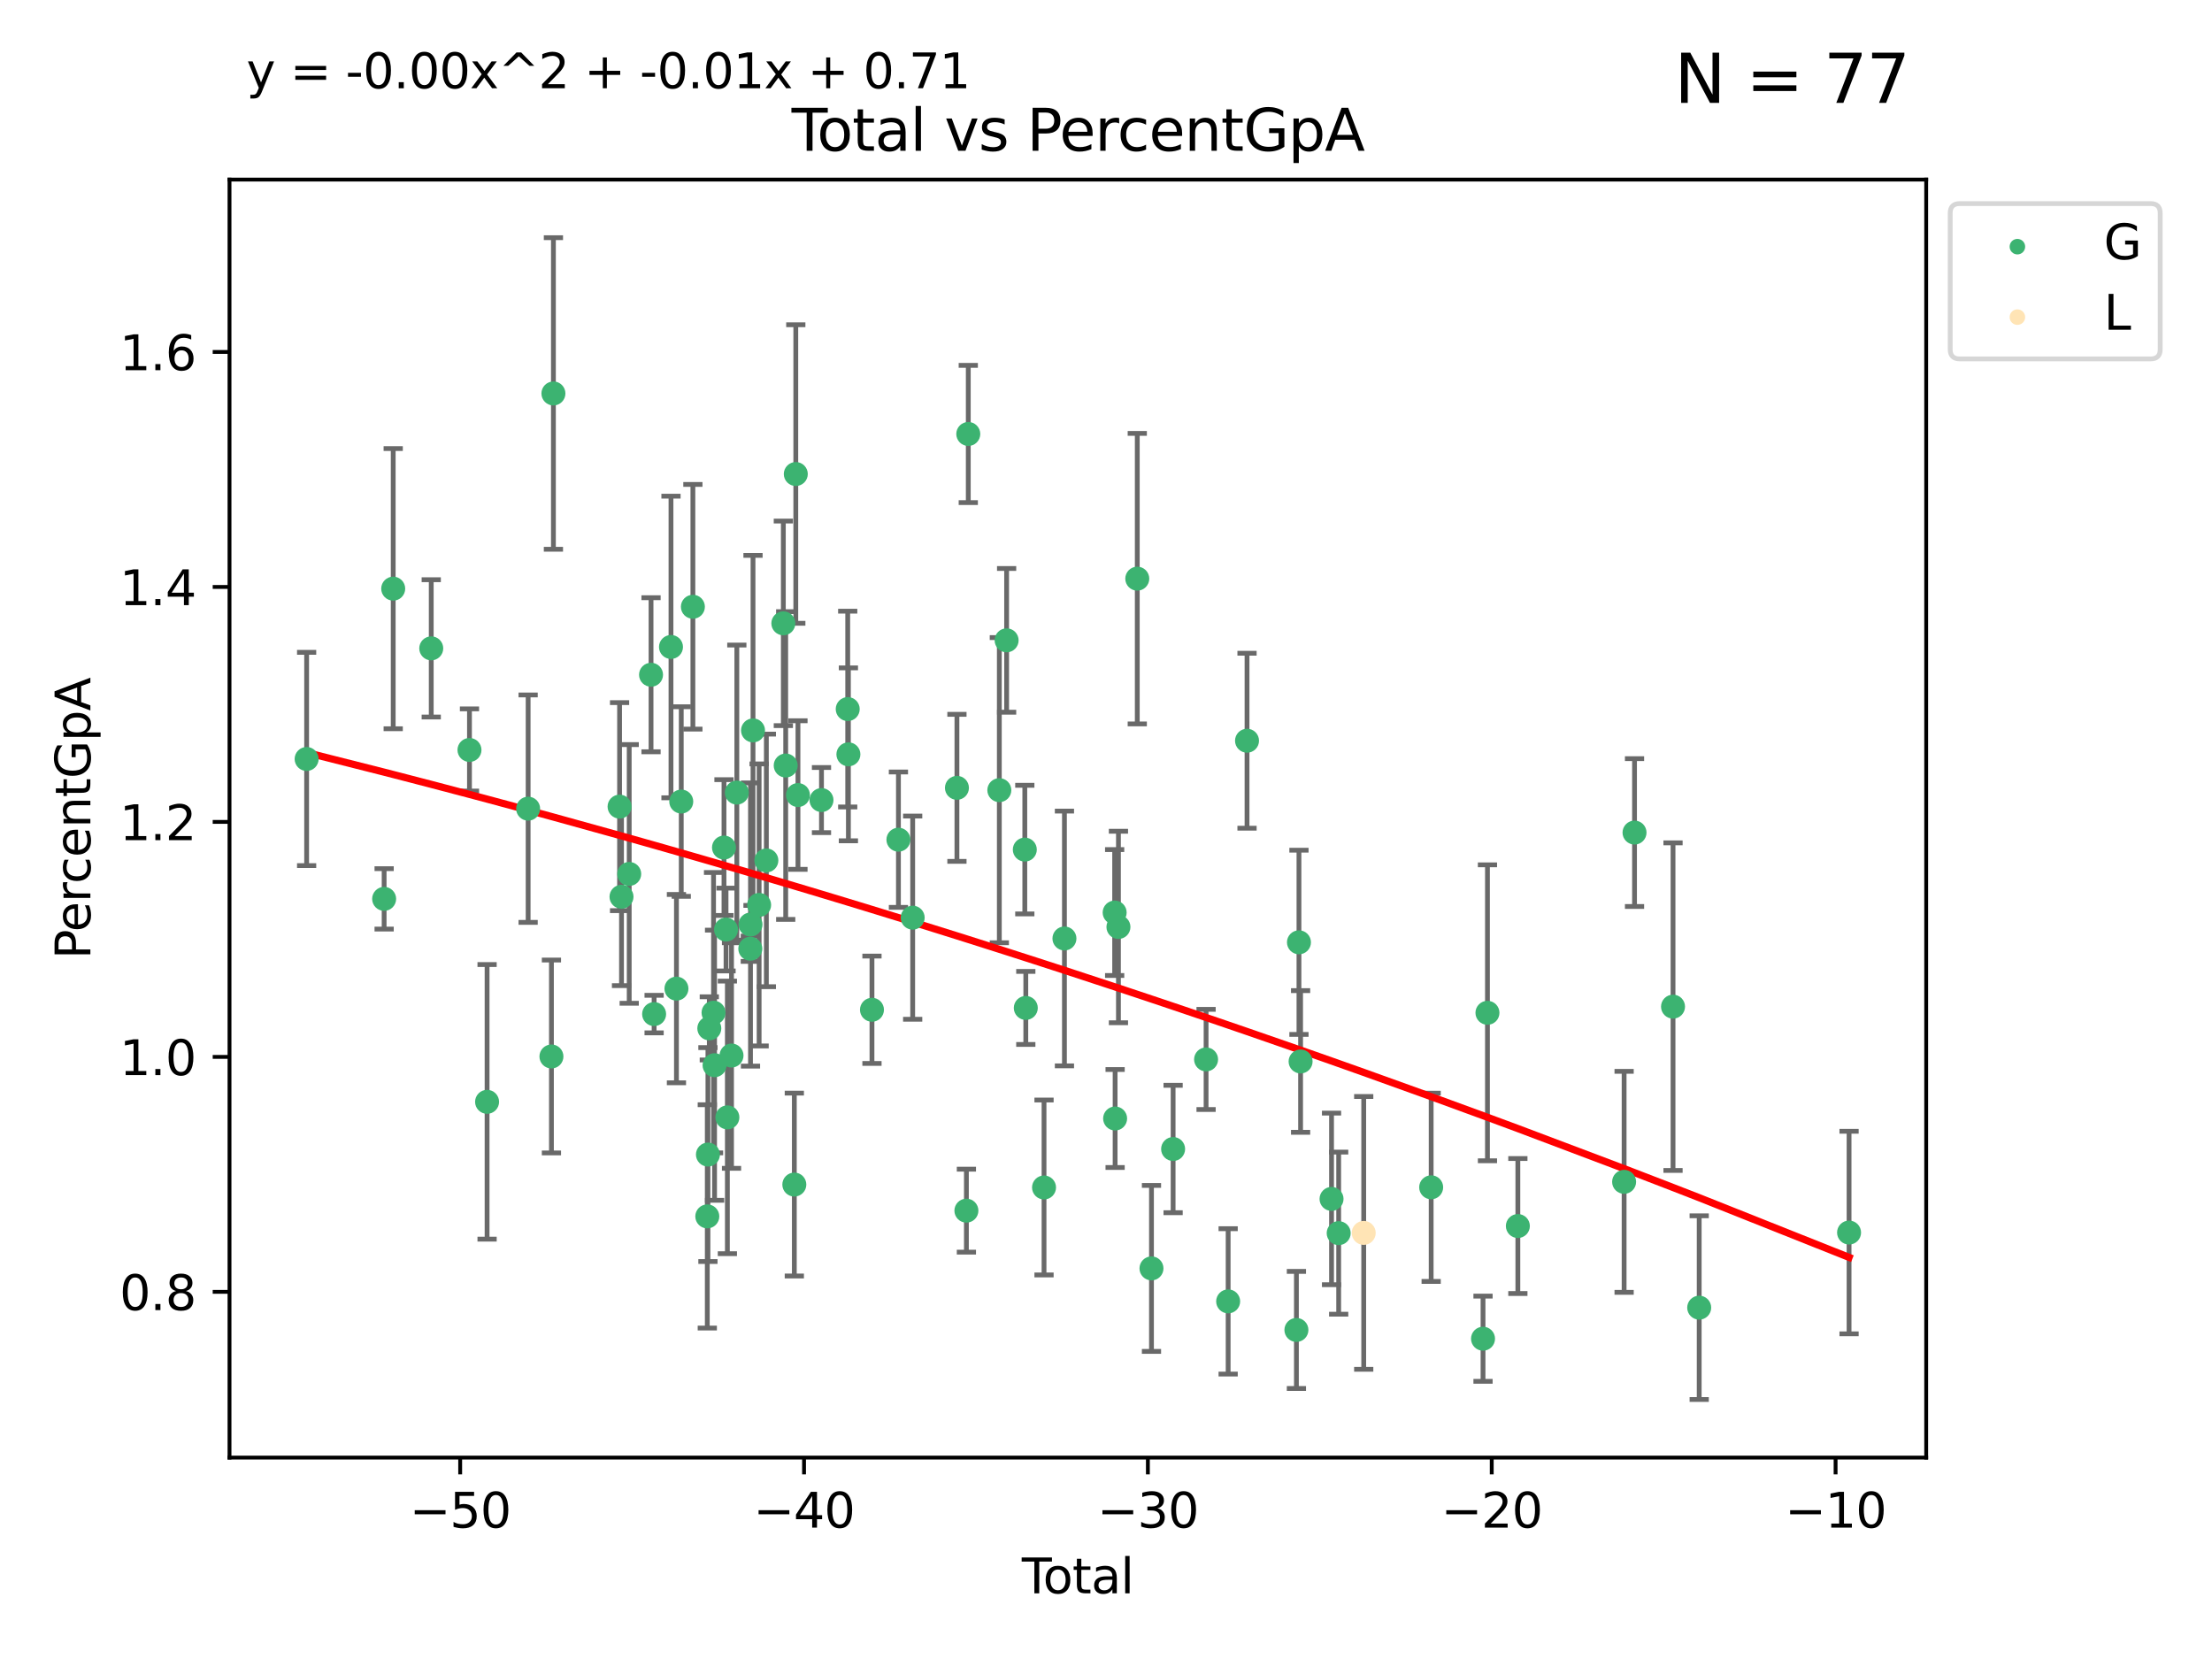 <?xml version="1.0" encoding="utf-8" standalone="no"?>
<!DOCTYPE svg PUBLIC "-//W3C//DTD SVG 1.1//EN"
  "http://www.w3.org/Graphics/SVG/1.1/DTD/svg11.dtd">
<svg xmlns:xlink="http://www.w3.org/1999/xlink" width="460.8pt" height="345.6pt" viewBox="0 0 460.8 345.6" xmlns="http://www.w3.org/2000/svg" version="1.1">
 <defs>
  <style type="text/css">*{stroke-linejoin: round; stroke-linecap: butt}</style>
 </defs>
 <g id="figure_1">
  <g id="patch_1">
   <path d="M 0 345.6 
L 460.8 345.6 
L 460.8 0 
L 0 0 
z
" style="fill: #ffffff"/>
  </g>
  <g id="axes_1">
   <g id="patch_2">
    <path d="M 47.81 303.64 
L 401.26 303.64 
L 401.26 37.411 
L 47.81 37.411 
z
" style="fill: #ffffff"/>
   </g>
   <g id="PathCollection_1">
    <defs>
     <path id="m896b1265fb" d="M 0 1.118 
C 0.297 1.118 0.581 1 0.791 0.791 
C 1 0.581 1.118 0.297 1.118 0 
C 1.118 -0.297 1 -0.581 0.791 -0.791 
C 0.581 -1 0.297 -1.118 0 -1.118 
C -0.297 -1.118 -0.581 -1 -0.791 -0.791 
C -1 -0.581 -1.118 -0.297 -1.118 0 
C -1.118 0.297 -1 0.581 -0.791 0.791 
C -0.581 1 -0.297 1.118 0 1.118 
z
" style="stroke: #3cb371"/>
    </defs>
    <g clip-path="url(#pe8e237c58d)">
     <use xlink:href="#m896b1265fb" x="63.876" y="158.109" style="fill: #3cb371; stroke: #3cb371"/>
     <use xlink:href="#m896b1265fb" x="80.023" y="187.25" style="fill: #3cb371; stroke: #3cb371"/>
     <use xlink:href="#m896b1265fb" x="81.912" y="122.626" style="fill: #3cb371; stroke: #3cb371"/>
     <use xlink:href="#m896b1265fb" x="89.836" y="135.065" style="fill: #3cb371; stroke: #3cb371"/>
     <use xlink:href="#m896b1265fb" x="97.801" y="156.231" style="fill: #3cb371; stroke: #3cb371"/>
     <use xlink:href="#m896b1265fb" x="101.468" y="229.532" style="fill: #3cb371; stroke: #3cb371"/>
     <use xlink:href="#m896b1265fb" x="110.02" y="168.459" style="fill: #3cb371; stroke: #3cb371"/>
     <use xlink:href="#m896b1265fb" x="114.874" y="220.084" style="fill: #3cb371; stroke: #3cb371"/>
     <use xlink:href="#m896b1265fb" x="115.287" y="81.965" style="fill: #3cb371; stroke: #3cb371"/>
     <use xlink:href="#m896b1265fb" x="129.068" y="168.035" style="fill: #3cb371; stroke: #3cb371"/>
     <use xlink:href="#m896b1265fb" x="129.472" y="186.811" style="fill: #3cb371; stroke: #3cb371"/>
     <use xlink:href="#m896b1265fb" x="131.077" y="182.057" style="fill: #3cb371; stroke: #3cb371"/>
     <use xlink:href="#m896b1265fb" x="135.623" y="140.562" style="fill: #3cb371; stroke: #3cb371"/>
     <use xlink:href="#m896b1265fb" x="136.264" y="211.251" style="fill: #3cb371; stroke: #3cb371"/>
     <use xlink:href="#m896b1265fb" x="139.779" y="134.775" style="fill: #3cb371; stroke: #3cb371"/>
     <use xlink:href="#m896b1265fb" x="140.916" y="205.95" style="fill: #3cb371; stroke: #3cb371"/>
     <use xlink:href="#m896b1265fb" x="141.918" y="166.976" style="fill: #3cb371; stroke: #3cb371"/>
     <use xlink:href="#m896b1265fb" x="144.341" y="126.4" style="fill: #3cb371; stroke: #3cb371"/>
     <use xlink:href="#m896b1265fb" x="147.343" y="253.396" style="fill: #3cb371; stroke: #3cb371"/>
     <use xlink:href="#m896b1265fb" x="147.475" y="240.516" style="fill: #3cb371; stroke: #3cb371"/>
     <use xlink:href="#m896b1265fb" x="147.761" y="214.229" style="fill: #3cb371; stroke: #3cb371"/>
     <use xlink:href="#m896b1265fb" x="148.644" y="210.96" style="fill: #3cb371; stroke: #3cb371"/>
     <use xlink:href="#m896b1265fb" x="148.857" y="221.904" style="fill: #3cb371; stroke: #3cb371"/>
     <use xlink:href="#m896b1265fb" x="150.82" y="176.561" style="fill: #3cb371; stroke: #3cb371"/>
     <use xlink:href="#m896b1265fb" x="151.246" y="193.641" style="fill: #3cb371; stroke: #3cb371"/>
     <use xlink:href="#m896b1265fb" x="151.526" y="232.77" style="fill: #3cb371; stroke: #3cb371"/>
     <use xlink:href="#m896b1265fb" x="152.389" y="219.885" style="fill: #3cb371; stroke: #3cb371"/>
     <use xlink:href="#m896b1265fb" x="153.495" y="165.112" style="fill: #3cb371; stroke: #3cb371"/>
     <use xlink:href="#m896b1265fb" x="156.302" y="197.638" style="fill: #3cb371; stroke: #3cb371"/>
     <use xlink:href="#m896b1265fb" x="156.342" y="192.593" style="fill: #3cb371; stroke: #3cb371"/>
     <use xlink:href="#m896b1265fb" x="156.867" y="152.157" style="fill: #3cb371; stroke: #3cb371"/>
     <use xlink:href="#m896b1265fb" x="158.14" y="188.514" style="fill: #3cb371; stroke: #3cb371"/>
     <use xlink:href="#m896b1265fb" x="159.647" y="179.242" style="fill: #3cb371; stroke: #3cb371"/>
     <use xlink:href="#m896b1265fb" x="163.184" y="129.851" style="fill: #3cb371; stroke: #3cb371"/>
     <use xlink:href="#m896b1265fb" x="163.676" y="159.473" style="fill: #3cb371; stroke: #3cb371"/>
     <use xlink:href="#m896b1265fb" x="165.473" y="246.766" style="fill: #3cb371; stroke: #3cb371"/>
     <use xlink:href="#m896b1265fb" x="165.779" y="98.747" style="fill: #3cb371; stroke: #3cb371"/>
     <use xlink:href="#m896b1265fb" x="166.23" y="165.624" style="fill: #3cb371; stroke: #3cb371"/>
     <use xlink:href="#m896b1265fb" x="171.131" y="166.668" style="fill: #3cb371; stroke: #3cb371"/>
     <use xlink:href="#m896b1265fb" x="176.595" y="147.713" style="fill: #3cb371; stroke: #3cb371"/>
     <use xlink:href="#m896b1265fb" x="176.738" y="157.143" style="fill: #3cb371; stroke: #3cb371"/>
     <use xlink:href="#m896b1265fb" x="181.647" y="210.353" style="fill: #3cb371; stroke: #3cb371"/>
     <use xlink:href="#m896b1265fb" x="187.159" y="174.922" style="fill: #3cb371; stroke: #3cb371"/>
     <use xlink:href="#m896b1265fb" x="190.128" y="191.165" style="fill: #3cb371; stroke: #3cb371"/>
     <use xlink:href="#m896b1265fb" x="199.347" y="164.123" style="fill: #3cb371; stroke: #3cb371"/>
     <use xlink:href="#m896b1265fb" x="201.319" y="252.201" style="fill: #3cb371; stroke: #3cb371"/>
     <use xlink:href="#m896b1265fb" x="201.71" y="90.404" style="fill: #3cb371; stroke: #3cb371"/>
     <use xlink:href="#m896b1265fb" x="208.179" y="164.606" style="fill: #3cb371; stroke: #3cb371"/>
     <use xlink:href="#m896b1265fb" x="209.697" y="133.393" style="fill: #3cb371; stroke: #3cb371"/>
     <use xlink:href="#m896b1265fb" x="213.486" y="176.986" style="fill: #3cb371; stroke: #3cb371"/>
     <use xlink:href="#m896b1265fb" x="213.693" y="209.971" style="fill: #3cb371; stroke: #3cb371"/>
     <use xlink:href="#m896b1265fb" x="217.491" y="247.373" style="fill: #3cb371; stroke: #3cb371"/>
     <use xlink:href="#m896b1265fb" x="221.743" y="195.503" style="fill: #3cb371; stroke: #3cb371"/>
     <use xlink:href="#m896b1265fb" x="232.203" y="190.1" style="fill: #3cb371; stroke: #3cb371"/>
     <use xlink:href="#m896b1265fb" x="232.299" y="233.004" style="fill: #3cb371; stroke: #3cb371"/>
     <use xlink:href="#m896b1265fb" x="232.992" y="193.108" style="fill: #3cb371; stroke: #3cb371"/>
     <use xlink:href="#m896b1265fb" x="236.915" y="120.545" style="fill: #3cb371; stroke: #3cb371"/>
     <use xlink:href="#m896b1265fb" x="239.874" y="264.23" style="fill: #3cb371; stroke: #3cb371"/>
     <use xlink:href="#m896b1265fb" x="244.381" y="239.36" style="fill: #3cb371; stroke: #3cb371"/>
     <use xlink:href="#m896b1265fb" x="251.249" y="220.694" style="fill: #3cb371; stroke: #3cb371"/>
     <use xlink:href="#m896b1265fb" x="255.847" y="271.1" style="fill: #3cb371; stroke: #3cb371"/>
     <use xlink:href="#m896b1265fb" x="259.778" y="154.305" style="fill: #3cb371; stroke: #3cb371"/>
     <use xlink:href="#m896b1265fb" x="270.066" y="277.052" style="fill: #3cb371; stroke: #3cb371"/>
     <use xlink:href="#m896b1265fb" x="270.597" y="196.301" style="fill: #3cb371; stroke: #3cb371"/>
     <use xlink:href="#m896b1265fb" x="270.937" y="221.123" style="fill: #3cb371; stroke: #3cb371"/>
     <use xlink:href="#m896b1265fb" x="277.384" y="249.754" style="fill: #3cb371; stroke: #3cb371"/>
     <use xlink:href="#m896b1265fb" x="278.871" y="256.886" style="fill: #3cb371; stroke: #3cb371"/>
     <use xlink:href="#m896b1265fb" x="298.138" y="247.336" style="fill: #3cb371; stroke: #3cb371"/>
     <use xlink:href="#m896b1265fb" x="308.941" y="278.878" style="fill: #3cb371; stroke: #3cb371"/>
     <use xlink:href="#m896b1265fb" x="309.865" y="210.985" style="fill: #3cb371; stroke: #3cb371"/>
     <use xlink:href="#m896b1265fb" x="316.198" y="255.403" style="fill: #3cb371; stroke: #3cb371"/>
     <use xlink:href="#m896b1265fb" x="338.333" y="246.197" style="fill: #3cb371; stroke: #3cb371"/>
     <use xlink:href="#m896b1265fb" x="340.502" y="173.441" style="fill: #3cb371; stroke: #3cb371"/>
     <use xlink:href="#m896b1265fb" x="348.522" y="209.702" style="fill: #3cb371; stroke: #3cb371"/>
     <use xlink:href="#m896b1265fb" x="353.974" y="272.408" style="fill: #3cb371; stroke: #3cb371"/>
     <use xlink:href="#m896b1265fb" x="385.194" y="256.764" style="fill: #3cb371; stroke: #3cb371"/>
    </g>
   </g>
   <g id="PathCollection_2">
    <defs>
     <path id="m0affb4ca1c" d="M 0 1.118 
C 0.297 1.118 0.581 1 0.791 0.791 
C 1 0.581 1.118 0.297 1.118 0 
C 1.118 -0.297 1 -0.581 0.791 -0.791 
C 0.581 -1 0.297 -1.118 0 -1.118 
C -0.297 -1.118 -0.581 -1 -0.791 -0.791 
C -1 -0.581 -1.118 -0.297 -1.118 0 
C -1.118 0.297 -1 0.581 -0.791 0.791 
C -0.581 1 -0.297 1.118 0 1.118 
z
" style="stroke: #ffe4b5"/>
    </defs>
    <g clip-path="url(#pe8e237c58d)">
     <use xlink:href="#m0affb4ca1c" x="284.087" y="256.836" style="fill: #ffe4b5; stroke: #ffe4b5"/>
    </g>
   </g>
   <g id="matplotlib.axis_1">
    <g id="xtick_1">
     <g id="line2d_1">
      <defs>
       <path id="md4346143ec" d="M 0 0 
L 0 3.5 
" style="stroke: #000000; stroke-width: 0.8"/>
      </defs>
      <g>
       <use xlink:href="#md4346143ec" x="95.864" y="303.64" style="stroke: #000000; stroke-width: 0.8"/>
      </g>
     </g>
     <g id="text_1">
      <!-- −50 -->
      <g transform="translate(85.312 318.238)scale(0.1 -0.1)">
       <defs>
        <path id="DejaVuSans-2212" d="M 678 2272 
L 4684 2272 
L 4684 1741 
L 678 1741 
L 678 2272 
z
" transform="scale(0.016)"/>
        <path id="DejaVuSans-35" d="M 691 4666 
L 3169 4666 
L 3169 4134 
L 1269 4134 
L 1269 2991 
Q 1406 3038 1543 3061 
Q 1681 3084 1819 3084 
Q 2600 3084 3056 2656 
Q 3513 2228 3513 1497 
Q 3513 744 3044 326 
Q 2575 -91 1722 -91 
Q 1428 -91 1123 -41 
Q 819 9 494 109 
L 494 744 
Q 775 591 1075 516 
Q 1375 441 1709 441 
Q 2250 441 2565 725 
Q 2881 1009 2881 1497 
Q 2881 1984 2565 2268 
Q 2250 2553 1709 2553 
Q 1456 2553 1204 2497 
Q 953 2441 691 2322 
L 691 4666 
z
" transform="scale(0.016)"/>
        <path id="DejaVuSans-30" d="M 2034 4250 
Q 1547 4250 1301 3770 
Q 1056 3291 1056 2328 
Q 1056 1369 1301 889 
Q 1547 409 2034 409 
Q 2525 409 2770 889 
Q 3016 1369 3016 2328 
Q 3016 3291 2770 3770 
Q 2525 4250 2034 4250 
z
M 2034 4750 
Q 2819 4750 3233 4129 
Q 3647 3509 3647 2328 
Q 3647 1150 3233 529 
Q 2819 -91 2034 -91 
Q 1250 -91 836 529 
Q 422 1150 422 2328 
Q 422 3509 836 4129 
Q 1250 4750 2034 4750 
z
" transform="scale(0.016)"/>
       </defs>
       <use xlink:href="#DejaVuSans-2212"/>
       <use xlink:href="#DejaVuSans-35" x="83.789"/>
       <use xlink:href="#DejaVuSans-30" x="147.412"/>
      </g>
     </g>
    </g>
    <g id="xtick_2">
     <g id="line2d_2">
      <g>
       <use xlink:href="#md4346143ec" x="167.495" y="303.64" style="stroke: #000000; stroke-width: 0.8"/>
      </g>
     </g>
     <g id="text_2">
      <!-- −40 -->
      <g transform="translate(156.942 318.238)scale(0.1 -0.1)">
       <defs>
        <path id="DejaVuSans-34" d="M 2419 4116 
L 825 1625 
L 2419 1625 
L 2419 4116 
z
M 2253 4666 
L 3047 4666 
L 3047 1625 
L 3713 1625 
L 3713 1100 
L 3047 1100 
L 3047 0 
L 2419 0 
L 2419 1100 
L 313 1100 
L 313 1709 
L 2253 4666 
z
" transform="scale(0.016)"/>
       </defs>
       <use xlink:href="#DejaVuSans-2212"/>
       <use xlink:href="#DejaVuSans-34" x="83.789"/>
       <use xlink:href="#DejaVuSans-30" x="147.412"/>
      </g>
     </g>
    </g>
    <g id="xtick_3">
     <g id="line2d_3">
      <g>
       <use xlink:href="#md4346143ec" x="239.125" y="303.64" style="stroke: #000000; stroke-width: 0.8"/>
      </g>
     </g>
     <g id="text_3">
      <!-- −30 -->
      <g transform="translate(228.573 318.238)scale(0.1 -0.1)">
       <defs>
        <path id="DejaVuSans-33" d="M 2597 2516 
Q 3050 2419 3304 2112 
Q 3559 1806 3559 1356 
Q 3559 666 3084 287 
Q 2609 -91 1734 -91 
Q 1441 -91 1130 -33 
Q 819 25 488 141 
L 488 750 
Q 750 597 1062 519 
Q 1375 441 1716 441 
Q 2309 441 2620 675 
Q 2931 909 2931 1356 
Q 2931 1769 2642 2001 
Q 2353 2234 1838 2234 
L 1294 2234 
L 1294 2753 
L 1863 2753 
Q 2328 2753 2575 2939 
Q 2822 3125 2822 3475 
Q 2822 3834 2567 4026 
Q 2313 4219 1838 4219 
Q 1578 4219 1281 4162 
Q 984 4106 628 3988 
L 628 4550 
Q 988 4650 1302 4700 
Q 1616 4750 1894 4750 
Q 2613 4750 3031 4423 
Q 3450 4097 3450 3541 
Q 3450 3153 3228 2886 
Q 3006 2619 2597 2516 
z
" transform="scale(0.016)"/>
       </defs>
       <use xlink:href="#DejaVuSans-2212"/>
       <use xlink:href="#DejaVuSans-33" x="83.789"/>
       <use xlink:href="#DejaVuSans-30" x="147.412"/>
      </g>
     </g>
    </g>
    <g id="xtick_4">
     <g id="line2d_4">
      <g>
       <use xlink:href="#md4346143ec" x="310.756" y="303.64" style="stroke: #000000; stroke-width: 0.8"/>
      </g>
     </g>
     <g id="text_4">
      <!-- −20 -->
      <g transform="translate(300.203 318.238)scale(0.1 -0.1)">
       <defs>
        <path id="DejaVuSans-32" d="M 1228 531 
L 3431 531 
L 3431 0 
L 469 0 
L 469 531 
Q 828 903 1448 1529 
Q 2069 2156 2228 2338 
Q 2531 2678 2651 2914 
Q 2772 3150 2772 3378 
Q 2772 3750 2511 3984 
Q 2250 4219 1831 4219 
Q 1534 4219 1204 4116 
Q 875 4013 500 3803 
L 500 4441 
Q 881 4594 1212 4672 
Q 1544 4750 1819 4750 
Q 2544 4750 2975 4387 
Q 3406 4025 3406 3419 
Q 3406 3131 3298 2873 
Q 3191 2616 2906 2266 
Q 2828 2175 2409 1742 
Q 1991 1309 1228 531 
z
" transform="scale(0.016)"/>
       </defs>
       <use xlink:href="#DejaVuSans-2212"/>
       <use xlink:href="#DejaVuSans-32" x="83.789"/>
       <use xlink:href="#DejaVuSans-30" x="147.412"/>
      </g>
     </g>
    </g>
    <g id="xtick_5">
     <g id="line2d_5">
      <g>
       <use xlink:href="#md4346143ec" x="382.386" y="303.64" style="stroke: #000000; stroke-width: 0.8"/>
      </g>
     </g>
     <g id="text_5">
      <!-- −10 -->
      <g transform="translate(371.834 318.238)scale(0.1 -0.1)">
       <defs>
        <path id="DejaVuSans-31" d="M 794 531 
L 1825 531 
L 1825 4091 
L 703 3866 
L 703 4441 
L 1819 4666 
L 2450 4666 
L 2450 531 
L 3481 531 
L 3481 0 
L 794 0 
L 794 531 
z
" transform="scale(0.016)"/>
       </defs>
       <use xlink:href="#DejaVuSans-2212"/>
       <use xlink:href="#DejaVuSans-31" x="83.789"/>
       <use xlink:href="#DejaVuSans-30" x="147.412"/>
      </g>
     </g>
    </g>
    <g id="text_6">
     <!-- Total -->
     <g transform="translate(212.858 331.917)scale(0.1 -0.1)">
      <defs>
       <path id="DejaVuSans-54" d="M -19 4666 
L 3928 4666 
L 3928 4134 
L 2272 4134 
L 2272 0 
L 1638 0 
L 1638 4134 
L -19 4134 
L -19 4666 
z
" transform="scale(0.016)"/>
       <path id="DejaVuSans-6f" d="M 1959 3097 
Q 1497 3097 1228 2736 
Q 959 2375 959 1747 
Q 959 1119 1226 758 
Q 1494 397 1959 397 
Q 2419 397 2687 759 
Q 2956 1122 2956 1747 
Q 2956 2369 2687 2733 
Q 2419 3097 1959 3097 
z
M 1959 3584 
Q 2709 3584 3137 3096 
Q 3566 2609 3566 1747 
Q 3566 888 3137 398 
Q 2709 -91 1959 -91 
Q 1206 -91 779 398 
Q 353 888 353 1747 
Q 353 2609 779 3096 
Q 1206 3584 1959 3584 
z
" transform="scale(0.016)"/>
       <path id="DejaVuSans-74" d="M 1172 4494 
L 1172 3500 
L 2356 3500 
L 2356 3053 
L 1172 3053 
L 1172 1153 
Q 1172 725 1289 603 
Q 1406 481 1766 481 
L 2356 481 
L 2356 0 
L 1766 0 
Q 1100 0 847 248 
Q 594 497 594 1153 
L 594 3053 
L 172 3053 
L 172 3500 
L 594 3500 
L 594 4494 
L 1172 4494 
z
" transform="scale(0.016)"/>
       <path id="DejaVuSans-61" d="M 2194 1759 
Q 1497 1759 1228 1600 
Q 959 1441 959 1056 
Q 959 750 1161 570 
Q 1363 391 1709 391 
Q 2188 391 2477 730 
Q 2766 1069 2766 1631 
L 2766 1759 
L 2194 1759 
z
M 3341 1997 
L 3341 0 
L 2766 0 
L 2766 531 
Q 2569 213 2275 61 
Q 1981 -91 1556 -91 
Q 1019 -91 701 211 
Q 384 513 384 1019 
Q 384 1609 779 1909 
Q 1175 2209 1959 2209 
L 2766 2209 
L 2766 2266 
Q 2766 2663 2505 2880 
Q 2244 3097 1772 3097 
Q 1472 3097 1187 3025 
Q 903 2953 641 2809 
L 641 3341 
Q 956 3463 1253 3523 
Q 1550 3584 1831 3584 
Q 2591 3584 2966 3190 
Q 3341 2797 3341 1997 
z
" transform="scale(0.016)"/>
       <path id="DejaVuSans-6c" d="M 603 4863 
L 1178 4863 
L 1178 0 
L 603 0 
L 603 4863 
z
" transform="scale(0.016)"/>
      </defs>
      <use xlink:href="#DejaVuSans-54"/>
      <use xlink:href="#DejaVuSans-6f" x="44.084"/>
      <use xlink:href="#DejaVuSans-74" x="105.266"/>
      <use xlink:href="#DejaVuSans-61" x="144.475"/>
      <use xlink:href="#DejaVuSans-6c" x="205.754"/>
     </g>
    </g>
   </g>
   <g id="matplotlib.axis_2">
    <g id="ytick_1">
     <g id="line2d_6">
      <defs>
       <path id="m3579df8064" d="M 0 0 
L -3.5 0 
" style="stroke: #000000; stroke-width: 0.8"/>
      </defs>
      <g>
       <use xlink:href="#m3579df8064" x="47.81" y="269.118" style="stroke: #000000; stroke-width: 0.8"/>
      </g>
     </g>
     <g id="text_7">
      <!-- 0.8 -->
      <g transform="translate(24.907 272.918)scale(0.1 -0.1)">
       <defs>
        <path id="DejaVuSans-2e" d="M 684 794 
L 1344 794 
L 1344 0 
L 684 0 
L 684 794 
z
" transform="scale(0.016)"/>
        <path id="DejaVuSans-38" d="M 2034 2216 
Q 1584 2216 1326 1975 
Q 1069 1734 1069 1313 
Q 1069 891 1326 650 
Q 1584 409 2034 409 
Q 2484 409 2743 651 
Q 3003 894 3003 1313 
Q 3003 1734 2745 1975 
Q 2488 2216 2034 2216 
z
M 1403 2484 
Q 997 2584 770 2862 
Q 544 3141 544 3541 
Q 544 4100 942 4425 
Q 1341 4750 2034 4750 
Q 2731 4750 3128 4425 
Q 3525 4100 3525 3541 
Q 3525 3141 3298 2862 
Q 3072 2584 2669 2484 
Q 3125 2378 3379 2068 
Q 3634 1759 3634 1313 
Q 3634 634 3220 271 
Q 2806 -91 2034 -91 
Q 1263 -91 848 271 
Q 434 634 434 1313 
Q 434 1759 690 2068 
Q 947 2378 1403 2484 
z
M 1172 3481 
Q 1172 3119 1398 2916 
Q 1625 2713 2034 2713 
Q 2441 2713 2670 2916 
Q 2900 3119 2900 3481 
Q 2900 3844 2670 4047 
Q 2441 4250 2034 4250 
Q 1625 4250 1398 4047 
Q 1172 3844 1172 3481 
z
" transform="scale(0.016)"/>
       </defs>
       <use xlink:href="#DejaVuSans-30"/>
       <use xlink:href="#DejaVuSans-2e" x="63.623"/>
       <use xlink:href="#DejaVuSans-38" x="95.41"/>
      </g>
     </g>
    </g>
    <g id="ytick_2">
     <g id="line2d_7">
      <g>
       <use xlink:href="#m3579df8064" x="47.81" y="220.168" style="stroke: #000000; stroke-width: 0.8"/>
      </g>
     </g>
     <g id="text_8">
      <!-- 1.0 -->
      <g transform="translate(24.907 223.967)scale(0.1 -0.1)">
       <use xlink:href="#DejaVuSans-31"/>
       <use xlink:href="#DejaVuSans-2e" x="63.623"/>
       <use xlink:href="#DejaVuSans-30" x="95.41"/>
      </g>
     </g>
    </g>
    <g id="ytick_3">
     <g id="line2d_8">
      <g>
       <use xlink:href="#m3579df8064" x="47.81" y="171.218" style="stroke: #000000; stroke-width: 0.8"/>
      </g>
     </g>
     <g id="text_9">
      <!-- 1.2 -->
      <g transform="translate(24.907 175.017)scale(0.1 -0.1)">
       <use xlink:href="#DejaVuSans-31"/>
       <use xlink:href="#DejaVuSans-2e" x="63.623"/>
       <use xlink:href="#DejaVuSans-32" x="95.41"/>
      </g>
     </g>
    </g>
    <g id="ytick_4">
     <g id="line2d_9">
      <g>
       <use xlink:href="#m3579df8064" x="47.81" y="122.268" style="stroke: #000000; stroke-width: 0.8"/>
      </g>
     </g>
     <g id="text_10">
      <!-- 1.4 -->
      <g transform="translate(24.907 126.067)scale(0.1 -0.1)">
       <use xlink:href="#DejaVuSans-31"/>
       <use xlink:href="#DejaVuSans-2e" x="63.623"/>
       <use xlink:href="#DejaVuSans-34" x="95.41"/>
      </g>
     </g>
    </g>
    <g id="ytick_5">
     <g id="line2d_10">
      <g>
       <use xlink:href="#m3579df8064" x="47.81" y="73.317" style="stroke: #000000; stroke-width: 0.8"/>
      </g>
     </g>
     <g id="text_11">
      <!-- 1.6 -->
      <g transform="translate(24.907 77.117)scale(0.1 -0.1)">
       <defs>
        <path id="DejaVuSans-36" d="M 2113 2584 
Q 1688 2584 1439 2293 
Q 1191 2003 1191 1497 
Q 1191 994 1439 701 
Q 1688 409 2113 409 
Q 2538 409 2786 701 
Q 3034 994 3034 1497 
Q 3034 2003 2786 2293 
Q 2538 2584 2113 2584 
z
M 3366 4563 
L 3366 3988 
Q 3128 4100 2886 4159 
Q 2644 4219 2406 4219 
Q 1781 4219 1451 3797 
Q 1122 3375 1075 2522 
Q 1259 2794 1537 2939 
Q 1816 3084 2150 3084 
Q 2853 3084 3261 2657 
Q 3669 2231 3669 1497 
Q 3669 778 3244 343 
Q 2819 -91 2113 -91 
Q 1303 -91 875 529 
Q 447 1150 447 2328 
Q 447 3434 972 4092 
Q 1497 4750 2381 4750 
Q 2619 4750 2861 4703 
Q 3103 4656 3366 4563 
z
" transform="scale(0.016)"/>
       </defs>
       <use xlink:href="#DejaVuSans-31"/>
       <use xlink:href="#DejaVuSans-2e" x="63.623"/>
       <use xlink:href="#DejaVuSans-36" x="95.41"/>
      </g>
     </g>
    </g>
    <g id="text_12">
     <!-- PercentGpA -->
     <g transform="translate(18.827 199.802)rotate(-90)scale(0.1 -0.1)">
      <defs>
       <path id="DejaVuSans-50" d="M 1259 4147 
L 1259 2394 
L 2053 2394 
Q 2494 2394 2734 2622 
Q 2975 2850 2975 3272 
Q 2975 3691 2734 3919 
Q 2494 4147 2053 4147 
L 1259 4147 
z
M 628 4666 
L 2053 4666 
Q 2838 4666 3239 4311 
Q 3641 3956 3641 3272 
Q 3641 2581 3239 2228 
Q 2838 1875 2053 1875 
L 1259 1875 
L 1259 0 
L 628 0 
L 628 4666 
z
" transform="scale(0.016)"/>
       <path id="DejaVuSans-65" d="M 3597 1894 
L 3597 1613 
L 953 1613 
Q 991 1019 1311 708 
Q 1631 397 2203 397 
Q 2534 397 2845 478 
Q 3156 559 3463 722 
L 3463 178 
Q 3153 47 2828 -22 
Q 2503 -91 2169 -91 
Q 1331 -91 842 396 
Q 353 884 353 1716 
Q 353 2575 817 3079 
Q 1281 3584 2069 3584 
Q 2775 3584 3186 3129 
Q 3597 2675 3597 1894 
z
M 3022 2063 
Q 3016 2534 2758 2815 
Q 2500 3097 2075 3097 
Q 1594 3097 1305 2825 
Q 1016 2553 972 2059 
L 3022 2063 
z
" transform="scale(0.016)"/>
       <path id="DejaVuSans-72" d="M 2631 2963 
Q 2534 3019 2420 3045 
Q 2306 3072 2169 3072 
Q 1681 3072 1420 2755 
Q 1159 2438 1159 1844 
L 1159 0 
L 581 0 
L 581 3500 
L 1159 3500 
L 1159 2956 
Q 1341 3275 1631 3429 
Q 1922 3584 2338 3584 
Q 2397 3584 2469 3576 
Q 2541 3569 2628 3553 
L 2631 2963 
z
" transform="scale(0.016)"/>
       <path id="DejaVuSans-63" d="M 3122 3366 
L 3122 2828 
Q 2878 2963 2633 3030 
Q 2388 3097 2138 3097 
Q 1578 3097 1268 2742 
Q 959 2388 959 1747 
Q 959 1106 1268 751 
Q 1578 397 2138 397 
Q 2388 397 2633 464 
Q 2878 531 3122 666 
L 3122 134 
Q 2881 22 2623 -34 
Q 2366 -91 2075 -91 
Q 1284 -91 818 406 
Q 353 903 353 1747 
Q 353 2603 823 3093 
Q 1294 3584 2113 3584 
Q 2378 3584 2631 3529 
Q 2884 3475 3122 3366 
z
" transform="scale(0.016)"/>
       <path id="DejaVuSans-6e" d="M 3513 2113 
L 3513 0 
L 2938 0 
L 2938 2094 
Q 2938 2591 2744 2837 
Q 2550 3084 2163 3084 
Q 1697 3084 1428 2787 
Q 1159 2491 1159 1978 
L 1159 0 
L 581 0 
L 581 3500 
L 1159 3500 
L 1159 2956 
Q 1366 3272 1645 3428 
Q 1925 3584 2291 3584 
Q 2894 3584 3203 3211 
Q 3513 2838 3513 2113 
z
" transform="scale(0.016)"/>
       <path id="DejaVuSans-47" d="M 3809 666 
L 3809 1919 
L 2778 1919 
L 2778 2438 
L 4434 2438 
L 4434 434 
Q 4069 175 3628 42 
Q 3188 -91 2688 -91 
Q 1594 -91 976 548 
Q 359 1188 359 2328 
Q 359 3472 976 4111 
Q 1594 4750 2688 4750 
Q 3144 4750 3555 4637 
Q 3966 4525 4313 4306 
L 4313 3634 
Q 3963 3931 3569 4081 
Q 3175 4231 2741 4231 
Q 1884 4231 1454 3753 
Q 1025 3275 1025 2328 
Q 1025 1384 1454 906 
Q 1884 428 2741 428 
Q 3075 428 3337 486 
Q 3600 544 3809 666 
z
" transform="scale(0.016)"/>
       <path id="DejaVuSans-70" d="M 1159 525 
L 1159 -1331 
L 581 -1331 
L 581 3500 
L 1159 3500 
L 1159 2969 
Q 1341 3281 1617 3432 
Q 1894 3584 2278 3584 
Q 2916 3584 3314 3078 
Q 3713 2572 3713 1747 
Q 3713 922 3314 415 
Q 2916 -91 2278 -91 
Q 1894 -91 1617 61 
Q 1341 213 1159 525 
z
M 3116 1747 
Q 3116 2381 2855 2742 
Q 2594 3103 2138 3103 
Q 1681 3103 1420 2742 
Q 1159 2381 1159 1747 
Q 1159 1113 1420 752 
Q 1681 391 2138 391 
Q 2594 391 2855 752 
Q 3116 1113 3116 1747 
z
" transform="scale(0.016)"/>
       <path id="DejaVuSans-41" d="M 2188 4044 
L 1331 1722 
L 3047 1722 
L 2188 4044 
z
M 1831 4666 
L 2547 4666 
L 4325 0 
L 3669 0 
L 3244 1197 
L 1141 1197 
L 716 0 
L 50 0 
L 1831 4666 
z
" transform="scale(0.016)"/>
      </defs>
      <use xlink:href="#DejaVuSans-50"/>
      <use xlink:href="#DejaVuSans-65" x="56.678"/>
      <use xlink:href="#DejaVuSans-72" x="118.201"/>
      <use xlink:href="#DejaVuSans-63" x="157.064"/>
      <use xlink:href="#DejaVuSans-65" x="212.045"/>
      <use xlink:href="#DejaVuSans-6e" x="273.568"/>
      <use xlink:href="#DejaVuSans-74" x="336.947"/>
      <use xlink:href="#DejaVuSans-47" x="376.156"/>
      <use xlink:href="#DejaVuSans-70" x="453.646"/>
      <use xlink:href="#DejaVuSans-41" x="517.123"/>
     </g>
    </g>
   </g>
   <g id="LineCollection_1">
    <path d="M 63.876 180.322 
L 63.876 135.895 
" clip-path="url(#pe8e237c58d)" style="fill: none; stroke: #696969"/>
    <path d="M 80.023 193.54 
L 80.023 180.96 
" clip-path="url(#pe8e237c58d)" style="fill: none; stroke: #696969"/>
    <path d="M 81.912 151.811 
L 81.912 93.44 
" clip-path="url(#pe8e237c58d)" style="fill: none; stroke: #696969"/>
    <path d="M 89.836 149.364 
L 89.836 120.765 
" clip-path="url(#pe8e237c58d)" style="fill: none; stroke: #696969"/>
    <path d="M 97.801 164.796 
L 97.801 147.667 
" clip-path="url(#pe8e237c58d)" style="fill: none; stroke: #696969"/>
    <path d="M 101.468 258.133 
L 101.468 200.932 
" clip-path="url(#pe8e237c58d)" style="fill: none; stroke: #696969"/>
    <path d="M 110.02 192.146 
L 110.02 144.772 
" clip-path="url(#pe8e237c58d)" style="fill: none; stroke: #696969"/>
    <path d="M 114.874 240.176 
L 114.874 199.992 
" clip-path="url(#pe8e237c58d)" style="fill: none; stroke: #696969"/>
    <path d="M 115.287 114.417 
L 115.287 49.513 
" clip-path="url(#pe8e237c58d)" style="fill: none; stroke: #696969"/>
    <path d="M 129.068 189.701 
L 129.068 146.369 
" clip-path="url(#pe8e237c58d)" style="fill: none; stroke: #696969"/>
    <path d="M 129.472 205.327 
L 129.472 168.295 
" clip-path="url(#pe8e237c58d)" style="fill: none; stroke: #696969"/>
    <path d="M 131.077 209.001 
L 131.077 155.113 
" clip-path="url(#pe8e237c58d)" style="fill: none; stroke: #696969"/>
    <path d="M 135.623 156.61 
L 135.623 124.513 
" clip-path="url(#pe8e237c58d)" style="fill: none; stroke: #696969"/>
    <path d="M 136.264 215.161 
L 136.264 207.341 
" clip-path="url(#pe8e237c58d)" style="fill: none; stroke: #696969"/>
    <path d="M 139.779 166.194 
L 139.779 103.357 
" clip-path="url(#pe8e237c58d)" style="fill: none; stroke: #696969"/>
    <path d="M 140.916 225.563 
L 140.916 186.337 
" clip-path="url(#pe8e237c58d)" style="fill: none; stroke: #696969"/>
    <path d="M 141.918 186.726 
L 141.918 147.226 
" clip-path="url(#pe8e237c58d)" style="fill: none; stroke: #696969"/>
    <path d="M 144.341 151.882 
L 144.341 100.919 
" clip-path="url(#pe8e237c58d)" style="fill: none; stroke: #696969"/>
    <path d="M 147.343 276.658 
L 147.343 230.134 
" clip-path="url(#pe8e237c58d)" style="fill: none; stroke: #696969"/>
    <path d="M 147.475 262.798 
L 147.475 218.235 
" clip-path="url(#pe8e237c58d)" style="fill: none; stroke: #696969"/>
    <path d="M 147.761 220.812 
L 147.761 207.647 
" clip-path="url(#pe8e237c58d)" style="fill: none; stroke: #696969"/>
    <path d="M 148.644 240.163 
L 148.644 181.758 
" clip-path="url(#pe8e237c58d)" style="fill: none; stroke: #696969"/>
    <path d="M 148.857 250.046 
L 148.857 193.762 
" clip-path="url(#pe8e237c58d)" style="fill: none; stroke: #696969"/>
    <path d="M 150.82 190.703 
L 150.82 162.419 
" clip-path="url(#pe8e237c58d)" style="fill: none; stroke: #696969"/>
    <path d="M 151.246 202.267 
L 151.246 185.015 
" clip-path="url(#pe8e237c58d)" style="fill: none; stroke: #696969"/>
    <path d="M 151.526 261.161 
L 151.526 204.378 
" clip-path="url(#pe8e237c58d)" style="fill: none; stroke: #696969"/>
    <path d="M 152.389 243.381 
L 152.389 196.389 
" clip-path="url(#pe8e237c58d)" style="fill: none; stroke: #696969"/>
    <path d="M 153.495 195.851 
L 153.495 134.372 
" clip-path="url(#pe8e237c58d)" style="fill: none; stroke: #696969"/>
    <path d="M 156.302 200.272 
L 156.302 195.004 
" clip-path="url(#pe8e237c58d)" style="fill: none; stroke: #696969"/>
    <path d="M 156.342 222.095 
L 156.342 163.091 
" clip-path="url(#pe8e237c58d)" style="fill: none; stroke: #696969"/>
    <path d="M 156.867 188.618 
L 156.867 115.696 
" clip-path="url(#pe8e237c58d)" style="fill: none; stroke: #696969"/>
    <path d="M 158.14 217.889 
L 158.14 159.139 
" clip-path="url(#pe8e237c58d)" style="fill: none; stroke: #696969"/>
    <path d="M 159.647 205.55 
L 159.647 152.934 
" clip-path="url(#pe8e237c58d)" style="fill: none; stroke: #696969"/>
    <path d="M 163.184 151.159 
L 163.184 108.544 
" clip-path="url(#pe8e237c58d)" style="fill: none; stroke: #696969"/>
    <path d="M 163.676 191.529 
L 163.676 127.418 
" clip-path="url(#pe8e237c58d)" style="fill: none; stroke: #696969"/>
    <path d="M 165.473 265.815 
L 165.473 227.717 
" clip-path="url(#pe8e237c58d)" style="fill: none; stroke: #696969"/>
    <path d="M 165.779 129.843 
L 165.779 67.652 
" clip-path="url(#pe8e237c58d)" style="fill: none; stroke: #696969"/>
    <path d="M 166.23 181.102 
L 166.23 150.146 
" clip-path="url(#pe8e237c58d)" style="fill: none; stroke: #696969"/>
    <path d="M 171.131 173.452 
L 171.131 159.885 
" clip-path="url(#pe8e237c58d)" style="fill: none; stroke: #696969"/>
    <path d="M 176.595 168.106 
L 176.595 127.32 
" clip-path="url(#pe8e237c58d)" style="fill: none; stroke: #696969"/>
    <path d="M 176.738 175.154 
L 176.738 139.132 
" clip-path="url(#pe8e237c58d)" style="fill: none; stroke: #696969"/>
    <path d="M 181.647 221.538 
L 181.647 199.168 
" clip-path="url(#pe8e237c58d)" style="fill: none; stroke: #696969"/>
    <path d="M 187.159 189.023 
L 187.159 160.82 
" clip-path="url(#pe8e237c58d)" style="fill: none; stroke: #696969"/>
    <path d="M 190.128 212.329 
L 190.128 170.002 
" clip-path="url(#pe8e237c58d)" style="fill: none; stroke: #696969"/>
    <path d="M 199.347 179.436 
L 199.347 148.809 
" clip-path="url(#pe8e237c58d)" style="fill: none; stroke: #696969"/>
    <path d="M 201.319 260.841 
L 201.319 243.56 
" clip-path="url(#pe8e237c58d)" style="fill: none; stroke: #696969"/>
    <path d="M 201.71 104.696 
L 201.71 76.113 
" clip-path="url(#pe8e237c58d)" style="fill: none; stroke: #696969"/>
    <path d="M 208.179 196.391 
L 208.179 132.82 
" clip-path="url(#pe8e237c58d)" style="fill: none; stroke: #696969"/>
    <path d="M 209.697 148.364 
L 209.697 118.422 
" clip-path="url(#pe8e237c58d)" style="fill: none; stroke: #696969"/>
    <path d="M 213.486 190.385 
L 213.486 163.588 
" clip-path="url(#pe8e237c58d)" style="fill: none; stroke: #696969"/>
    <path d="M 213.693 217.581 
L 213.693 202.361 
" clip-path="url(#pe8e237c58d)" style="fill: none; stroke: #696969"/>
    <path d="M 217.491 265.592 
L 217.491 229.153 
" clip-path="url(#pe8e237c58d)" style="fill: none; stroke: #696969"/>
    <path d="M 221.743 222.039 
L 221.743 168.967 
" clip-path="url(#pe8e237c58d)" style="fill: none; stroke: #696969"/>
    <path d="M 232.203 203.216 
L 232.203 176.984 
" clip-path="url(#pe8e237c58d)" style="fill: none; stroke: #696969"/>
    <path d="M 232.299 243.209 
L 232.299 222.799 
" clip-path="url(#pe8e237c58d)" style="fill: none; stroke: #696969"/>
    <path d="M 232.992 213.052 
L 232.992 173.163 
" clip-path="url(#pe8e237c58d)" style="fill: none; stroke: #696969"/>
    <path d="M 236.915 150.808 
L 236.915 90.283 
" clip-path="url(#pe8e237c58d)" style="fill: none; stroke: #696969"/>
    <path d="M 239.874 281.518 
L 239.874 246.943 
" clip-path="url(#pe8e237c58d)" style="fill: none; stroke: #696969"/>
    <path d="M 244.381 252.631 
L 244.381 226.089 
" clip-path="url(#pe8e237c58d)" style="fill: none; stroke: #696969"/>
    <path d="M 251.249 231.127 
L 251.249 210.262 
" clip-path="url(#pe8e237c58d)" style="fill: none; stroke: #696969"/>
    <path d="M 255.847 286.241 
L 255.847 255.958 
" clip-path="url(#pe8e237c58d)" style="fill: none; stroke: #696969"/>
    <path d="M 259.778 172.527 
L 259.778 136.084 
" clip-path="url(#pe8e237c58d)" style="fill: none; stroke: #696969"/>
    <path d="M 270.066 289.246 
L 270.066 264.857 
" clip-path="url(#pe8e237c58d)" style="fill: none; stroke: #696969"/>
    <path d="M 270.597 215.49 
L 270.597 177.111 
" clip-path="url(#pe8e237c58d)" style="fill: none; stroke: #696969"/>
    <path d="M 270.937 235.882 
L 270.937 206.364 
" clip-path="url(#pe8e237c58d)" style="fill: none; stroke: #696969"/>
    <path d="M 277.384 267.623 
L 277.384 231.885 
" clip-path="url(#pe8e237c58d)" style="fill: none; stroke: #696969"/>
    <path d="M 278.871 273.772 
L 278.871 239.999 
" clip-path="url(#pe8e237c58d)" style="fill: none; stroke: #696969"/>
    <path d="M 298.138 266.945 
L 298.138 227.727 
" clip-path="url(#pe8e237c58d)" style="fill: none; stroke: #696969"/>
    <path d="M 308.941 287.752 
L 308.941 270.005 
" clip-path="url(#pe8e237c58d)" style="fill: none; stroke: #696969"/>
    <path d="M 309.865 241.806 
L 309.865 180.164 
" clip-path="url(#pe8e237c58d)" style="fill: none; stroke: #696969"/>
    <path d="M 316.198 269.465 
L 316.198 241.34 
" clip-path="url(#pe8e237c58d)" style="fill: none; stroke: #696969"/>
    <path d="M 338.333 269.217 
L 338.333 223.177 
" clip-path="url(#pe8e237c58d)" style="fill: none; stroke: #696969"/>
    <path d="M 340.502 188.836 
L 340.502 158.045 
" clip-path="url(#pe8e237c58d)" style="fill: none; stroke: #696969"/>
    <path d="M 348.522 243.822 
L 348.522 175.583 
" clip-path="url(#pe8e237c58d)" style="fill: none; stroke: #696969"/>
    <path d="M 353.974 291.539 
L 353.974 253.277 
" clip-path="url(#pe8e237c58d)" style="fill: none; stroke: #696969"/>
    <path d="M 385.194 277.86 
L 385.194 235.669 
" clip-path="url(#pe8e237c58d)" style="fill: none; stroke: #696969"/>
   </g>
   <g id="line2d_11">
    <defs>
     <path id="m9852485a8d" d="M 2 0 
L -2 -0 
" style="stroke: #696969"/>
    </defs>
    <g clip-path="url(#pe8e237c58d)">
     <use xlink:href="#m9852485a8d" x="63.876" y="180.322" style="fill: #696969; stroke: #696969"/>
     <use xlink:href="#m9852485a8d" x="80.023" y="193.54" style="fill: #696969; stroke: #696969"/>
     <use xlink:href="#m9852485a8d" x="81.912" y="151.811" style="fill: #696969; stroke: #696969"/>
     <use xlink:href="#m9852485a8d" x="89.836" y="149.364" style="fill: #696969; stroke: #696969"/>
     <use xlink:href="#m9852485a8d" x="97.801" y="164.796" style="fill: #696969; stroke: #696969"/>
     <use xlink:href="#m9852485a8d" x="101.468" y="258.133" style="fill: #696969; stroke: #696969"/>
     <use xlink:href="#m9852485a8d" x="110.02" y="192.146" style="fill: #696969; stroke: #696969"/>
     <use xlink:href="#m9852485a8d" x="114.874" y="240.176" style="fill: #696969; stroke: #696969"/>
     <use xlink:href="#m9852485a8d" x="115.287" y="114.417" style="fill: #696969; stroke: #696969"/>
     <use xlink:href="#m9852485a8d" x="129.068" y="189.701" style="fill: #696969; stroke: #696969"/>
     <use xlink:href="#m9852485a8d" x="129.472" y="205.327" style="fill: #696969; stroke: #696969"/>
     <use xlink:href="#m9852485a8d" x="131.077" y="209.001" style="fill: #696969; stroke: #696969"/>
     <use xlink:href="#m9852485a8d" x="135.623" y="156.61" style="fill: #696969; stroke: #696969"/>
     <use xlink:href="#m9852485a8d" x="136.264" y="215.161" style="fill: #696969; stroke: #696969"/>
     <use xlink:href="#m9852485a8d" x="139.779" y="166.194" style="fill: #696969; stroke: #696969"/>
     <use xlink:href="#m9852485a8d" x="140.916" y="225.563" style="fill: #696969; stroke: #696969"/>
     <use xlink:href="#m9852485a8d" x="141.918" y="186.726" style="fill: #696969; stroke: #696969"/>
     <use xlink:href="#m9852485a8d" x="144.341" y="151.882" style="fill: #696969; stroke: #696969"/>
     <use xlink:href="#m9852485a8d" x="147.343" y="276.658" style="fill: #696969; stroke: #696969"/>
     <use xlink:href="#m9852485a8d" x="147.475" y="262.798" style="fill: #696969; stroke: #696969"/>
     <use xlink:href="#m9852485a8d" x="147.761" y="220.812" style="fill: #696969; stroke: #696969"/>
     <use xlink:href="#m9852485a8d" x="148.644" y="240.163" style="fill: #696969; stroke: #696969"/>
     <use xlink:href="#m9852485a8d" x="148.857" y="250.046" style="fill: #696969; stroke: #696969"/>
     <use xlink:href="#m9852485a8d" x="150.82" y="190.703" style="fill: #696969; stroke: #696969"/>
     <use xlink:href="#m9852485a8d" x="151.246" y="202.267" style="fill: #696969; stroke: #696969"/>
     <use xlink:href="#m9852485a8d" x="151.526" y="261.161" style="fill: #696969; stroke: #696969"/>
     <use xlink:href="#m9852485a8d" x="152.389" y="243.381" style="fill: #696969; stroke: #696969"/>
     <use xlink:href="#m9852485a8d" x="153.495" y="195.851" style="fill: #696969; stroke: #696969"/>
     <use xlink:href="#m9852485a8d" x="156.302" y="200.272" style="fill: #696969; stroke: #696969"/>
     <use xlink:href="#m9852485a8d" x="156.342" y="222.095" style="fill: #696969; stroke: #696969"/>
     <use xlink:href="#m9852485a8d" x="156.867" y="188.618" style="fill: #696969; stroke: #696969"/>
     <use xlink:href="#m9852485a8d" x="158.14" y="217.889" style="fill: #696969; stroke: #696969"/>
     <use xlink:href="#m9852485a8d" x="159.647" y="205.55" style="fill: #696969; stroke: #696969"/>
     <use xlink:href="#m9852485a8d" x="163.184" y="151.159" style="fill: #696969; stroke: #696969"/>
     <use xlink:href="#m9852485a8d" x="163.676" y="191.529" style="fill: #696969; stroke: #696969"/>
     <use xlink:href="#m9852485a8d" x="165.473" y="265.815" style="fill: #696969; stroke: #696969"/>
     <use xlink:href="#m9852485a8d" x="165.779" y="129.843" style="fill: #696969; stroke: #696969"/>
     <use xlink:href="#m9852485a8d" x="166.23" y="181.102" style="fill: #696969; stroke: #696969"/>
     <use xlink:href="#m9852485a8d" x="171.131" y="173.452" style="fill: #696969; stroke: #696969"/>
     <use xlink:href="#m9852485a8d" x="176.595" y="168.106" style="fill: #696969; stroke: #696969"/>
     <use xlink:href="#m9852485a8d" x="176.738" y="175.154" style="fill: #696969; stroke: #696969"/>
     <use xlink:href="#m9852485a8d" x="181.647" y="221.538" style="fill: #696969; stroke: #696969"/>
     <use xlink:href="#m9852485a8d" x="187.159" y="189.023" style="fill: #696969; stroke: #696969"/>
     <use xlink:href="#m9852485a8d" x="190.128" y="212.329" style="fill: #696969; stroke: #696969"/>
     <use xlink:href="#m9852485a8d" x="199.347" y="179.436" style="fill: #696969; stroke: #696969"/>
     <use xlink:href="#m9852485a8d" x="201.319" y="260.841" style="fill: #696969; stroke: #696969"/>
     <use xlink:href="#m9852485a8d" x="201.71" y="104.696" style="fill: #696969; stroke: #696969"/>
     <use xlink:href="#m9852485a8d" x="208.179" y="196.391" style="fill: #696969; stroke: #696969"/>
     <use xlink:href="#m9852485a8d" x="209.697" y="148.364" style="fill: #696969; stroke: #696969"/>
     <use xlink:href="#m9852485a8d" x="213.486" y="190.385" style="fill: #696969; stroke: #696969"/>
     <use xlink:href="#m9852485a8d" x="213.693" y="217.581" style="fill: #696969; stroke: #696969"/>
     <use xlink:href="#m9852485a8d" x="217.491" y="265.592" style="fill: #696969; stroke: #696969"/>
     <use xlink:href="#m9852485a8d" x="221.743" y="222.039" style="fill: #696969; stroke: #696969"/>
     <use xlink:href="#m9852485a8d" x="232.203" y="203.216" style="fill: #696969; stroke: #696969"/>
     <use xlink:href="#m9852485a8d" x="232.299" y="243.209" style="fill: #696969; stroke: #696969"/>
     <use xlink:href="#m9852485a8d" x="232.992" y="213.052" style="fill: #696969; stroke: #696969"/>
     <use xlink:href="#m9852485a8d" x="236.915" y="150.808" style="fill: #696969; stroke: #696969"/>
     <use xlink:href="#m9852485a8d" x="239.874" y="281.518" style="fill: #696969; stroke: #696969"/>
     <use xlink:href="#m9852485a8d" x="244.381" y="252.631" style="fill: #696969; stroke: #696969"/>
     <use xlink:href="#m9852485a8d" x="251.249" y="231.127" style="fill: #696969; stroke: #696969"/>
     <use xlink:href="#m9852485a8d" x="255.847" y="286.241" style="fill: #696969; stroke: #696969"/>
     <use xlink:href="#m9852485a8d" x="259.778" y="172.527" style="fill: #696969; stroke: #696969"/>
     <use xlink:href="#m9852485a8d" x="270.066" y="289.246" style="fill: #696969; stroke: #696969"/>
     <use xlink:href="#m9852485a8d" x="270.597" y="215.49" style="fill: #696969; stroke: #696969"/>
     <use xlink:href="#m9852485a8d" x="270.937" y="235.882" style="fill: #696969; stroke: #696969"/>
     <use xlink:href="#m9852485a8d" x="277.384" y="267.623" style="fill: #696969; stroke: #696969"/>
     <use xlink:href="#m9852485a8d" x="278.871" y="273.772" style="fill: #696969; stroke: #696969"/>
     <use xlink:href="#m9852485a8d" x="298.138" y="266.945" style="fill: #696969; stroke: #696969"/>
     <use xlink:href="#m9852485a8d" x="308.941" y="287.752" style="fill: #696969; stroke: #696969"/>
     <use xlink:href="#m9852485a8d" x="309.865" y="241.806" style="fill: #696969; stroke: #696969"/>
     <use xlink:href="#m9852485a8d" x="316.198" y="269.465" style="fill: #696969; stroke: #696969"/>
     <use xlink:href="#m9852485a8d" x="338.333" y="269.217" style="fill: #696969; stroke: #696969"/>
     <use xlink:href="#m9852485a8d" x="340.502" y="188.836" style="fill: #696969; stroke: #696969"/>
     <use xlink:href="#m9852485a8d" x="348.522" y="243.822" style="fill: #696969; stroke: #696969"/>
     <use xlink:href="#m9852485a8d" x="353.974" y="291.539" style="fill: #696969; stroke: #696969"/>
     <use xlink:href="#m9852485a8d" x="385.194" y="277.86" style="fill: #696969; stroke: #696969"/>
    </g>
   </g>
   <g id="line2d_12">
    <g clip-path="url(#pe8e237c58d)">
     <use xlink:href="#m9852485a8d" x="63.876" y="135.895" style="fill: #696969; stroke: #696969"/>
     <use xlink:href="#m9852485a8d" x="80.023" y="180.96" style="fill: #696969; stroke: #696969"/>
     <use xlink:href="#m9852485a8d" x="81.912" y="93.44" style="fill: #696969; stroke: #696969"/>
     <use xlink:href="#m9852485a8d" x="89.836" y="120.765" style="fill: #696969; stroke: #696969"/>
     <use xlink:href="#m9852485a8d" x="97.801" y="147.667" style="fill: #696969; stroke: #696969"/>
     <use xlink:href="#m9852485a8d" x="101.468" y="200.932" style="fill: #696969; stroke: #696969"/>
     <use xlink:href="#m9852485a8d" x="110.02" y="144.772" style="fill: #696969; stroke: #696969"/>
     <use xlink:href="#m9852485a8d" x="114.874" y="199.992" style="fill: #696969; stroke: #696969"/>
     <use xlink:href="#m9852485a8d" x="115.287" y="49.513" style="fill: #696969; stroke: #696969"/>
     <use xlink:href="#m9852485a8d" x="129.068" y="146.369" style="fill: #696969; stroke: #696969"/>
     <use xlink:href="#m9852485a8d" x="129.472" y="168.295" style="fill: #696969; stroke: #696969"/>
     <use xlink:href="#m9852485a8d" x="131.077" y="155.113" style="fill: #696969; stroke: #696969"/>
     <use xlink:href="#m9852485a8d" x="135.623" y="124.513" style="fill: #696969; stroke: #696969"/>
     <use xlink:href="#m9852485a8d" x="136.264" y="207.341" style="fill: #696969; stroke: #696969"/>
     <use xlink:href="#m9852485a8d" x="139.779" y="103.357" style="fill: #696969; stroke: #696969"/>
     <use xlink:href="#m9852485a8d" x="140.916" y="186.337" style="fill: #696969; stroke: #696969"/>
     <use xlink:href="#m9852485a8d" x="141.918" y="147.226" style="fill: #696969; stroke: #696969"/>
     <use xlink:href="#m9852485a8d" x="144.341" y="100.919" style="fill: #696969; stroke: #696969"/>
     <use xlink:href="#m9852485a8d" x="147.343" y="230.134" style="fill: #696969; stroke: #696969"/>
     <use xlink:href="#m9852485a8d" x="147.475" y="218.235" style="fill: #696969; stroke: #696969"/>
     <use xlink:href="#m9852485a8d" x="147.761" y="207.647" style="fill: #696969; stroke: #696969"/>
     <use xlink:href="#m9852485a8d" x="148.644" y="181.758" style="fill: #696969; stroke: #696969"/>
     <use xlink:href="#m9852485a8d" x="148.857" y="193.762" style="fill: #696969; stroke: #696969"/>
     <use xlink:href="#m9852485a8d" x="150.82" y="162.419" style="fill: #696969; stroke: #696969"/>
     <use xlink:href="#m9852485a8d" x="151.246" y="185.015" style="fill: #696969; stroke: #696969"/>
     <use xlink:href="#m9852485a8d" x="151.526" y="204.378" style="fill: #696969; stroke: #696969"/>
     <use xlink:href="#m9852485a8d" x="152.389" y="196.389" style="fill: #696969; stroke: #696969"/>
     <use xlink:href="#m9852485a8d" x="153.495" y="134.372" style="fill: #696969; stroke: #696969"/>
     <use xlink:href="#m9852485a8d" x="156.302" y="195.004" style="fill: #696969; stroke: #696969"/>
     <use xlink:href="#m9852485a8d" x="156.342" y="163.091" style="fill: #696969; stroke: #696969"/>
     <use xlink:href="#m9852485a8d" x="156.867" y="115.696" style="fill: #696969; stroke: #696969"/>
     <use xlink:href="#m9852485a8d" x="158.14" y="159.139" style="fill: #696969; stroke: #696969"/>
     <use xlink:href="#m9852485a8d" x="159.647" y="152.934" style="fill: #696969; stroke: #696969"/>
     <use xlink:href="#m9852485a8d" x="163.184" y="108.544" style="fill: #696969; stroke: #696969"/>
     <use xlink:href="#m9852485a8d" x="163.676" y="127.418" style="fill: #696969; stroke: #696969"/>
     <use xlink:href="#m9852485a8d" x="165.473" y="227.717" style="fill: #696969; stroke: #696969"/>
     <use xlink:href="#m9852485a8d" x="165.779" y="67.652" style="fill: #696969; stroke: #696969"/>
     <use xlink:href="#m9852485a8d" x="166.23" y="150.146" style="fill: #696969; stroke: #696969"/>
     <use xlink:href="#m9852485a8d" x="171.131" y="159.885" style="fill: #696969; stroke: #696969"/>
     <use xlink:href="#m9852485a8d" x="176.595" y="127.32" style="fill: #696969; stroke: #696969"/>
     <use xlink:href="#m9852485a8d" x="176.738" y="139.132" style="fill: #696969; stroke: #696969"/>
     <use xlink:href="#m9852485a8d" x="181.647" y="199.168" style="fill: #696969; stroke: #696969"/>
     <use xlink:href="#m9852485a8d" x="187.159" y="160.82" style="fill: #696969; stroke: #696969"/>
     <use xlink:href="#m9852485a8d" x="190.128" y="170.002" style="fill: #696969; stroke: #696969"/>
     <use xlink:href="#m9852485a8d" x="199.347" y="148.809" style="fill: #696969; stroke: #696969"/>
     <use xlink:href="#m9852485a8d" x="201.319" y="243.56" style="fill: #696969; stroke: #696969"/>
     <use xlink:href="#m9852485a8d" x="201.71" y="76.113" style="fill: #696969; stroke: #696969"/>
     <use xlink:href="#m9852485a8d" x="208.179" y="132.82" style="fill: #696969; stroke: #696969"/>
     <use xlink:href="#m9852485a8d" x="209.697" y="118.422" style="fill: #696969; stroke: #696969"/>
     <use xlink:href="#m9852485a8d" x="213.486" y="163.588" style="fill: #696969; stroke: #696969"/>
     <use xlink:href="#m9852485a8d" x="213.693" y="202.361" style="fill: #696969; stroke: #696969"/>
     <use xlink:href="#m9852485a8d" x="217.491" y="229.153" style="fill: #696969; stroke: #696969"/>
     <use xlink:href="#m9852485a8d" x="221.743" y="168.967" style="fill: #696969; stroke: #696969"/>
     <use xlink:href="#m9852485a8d" x="232.203" y="176.984" style="fill: #696969; stroke: #696969"/>
     <use xlink:href="#m9852485a8d" x="232.299" y="222.799" style="fill: #696969; stroke: #696969"/>
     <use xlink:href="#m9852485a8d" x="232.992" y="173.163" style="fill: #696969; stroke: #696969"/>
     <use xlink:href="#m9852485a8d" x="236.915" y="90.283" style="fill: #696969; stroke: #696969"/>
     <use xlink:href="#m9852485a8d" x="239.874" y="246.943" style="fill: #696969; stroke: #696969"/>
     <use xlink:href="#m9852485a8d" x="244.381" y="226.089" style="fill: #696969; stroke: #696969"/>
     <use xlink:href="#m9852485a8d" x="251.249" y="210.262" style="fill: #696969; stroke: #696969"/>
     <use xlink:href="#m9852485a8d" x="255.847" y="255.958" style="fill: #696969; stroke: #696969"/>
     <use xlink:href="#m9852485a8d" x="259.778" y="136.084" style="fill: #696969; stroke: #696969"/>
     <use xlink:href="#m9852485a8d" x="270.066" y="264.857" style="fill: #696969; stroke: #696969"/>
     <use xlink:href="#m9852485a8d" x="270.597" y="177.111" style="fill: #696969; stroke: #696969"/>
     <use xlink:href="#m9852485a8d" x="270.937" y="206.364" style="fill: #696969; stroke: #696969"/>
     <use xlink:href="#m9852485a8d" x="277.384" y="231.885" style="fill: #696969; stroke: #696969"/>
     <use xlink:href="#m9852485a8d" x="278.871" y="239.999" style="fill: #696969; stroke: #696969"/>
     <use xlink:href="#m9852485a8d" x="298.138" y="227.727" style="fill: #696969; stroke: #696969"/>
     <use xlink:href="#m9852485a8d" x="308.941" y="270.005" style="fill: #696969; stroke: #696969"/>
     <use xlink:href="#m9852485a8d" x="309.865" y="180.164" style="fill: #696969; stroke: #696969"/>
     <use xlink:href="#m9852485a8d" x="316.198" y="241.34" style="fill: #696969; stroke: #696969"/>
     <use xlink:href="#m9852485a8d" x="338.333" y="223.177" style="fill: #696969; stroke: #696969"/>
     <use xlink:href="#m9852485a8d" x="340.502" y="158.045" style="fill: #696969; stroke: #696969"/>
     <use xlink:href="#m9852485a8d" x="348.522" y="175.583" style="fill: #696969; stroke: #696969"/>
     <use xlink:href="#m9852485a8d" x="353.974" y="253.277" style="fill: #696969; stroke: #696969"/>
     <use xlink:href="#m9852485a8d" x="385.194" y="235.669" style="fill: #696969; stroke: #696969"/>
    </g>
   </g>
   <g id="LineCollection_2">
    <path d="M 284.087 285.251 
L 284.087 228.421 
" clip-path="url(#pe8e237c58d)" style="fill: none; stroke: #696969"/>
   </g>
   <g id="line2d_13">
    <g clip-path="url(#pe8e237c58d)">
     <use xlink:href="#m9852485a8d" x="284.087" y="285.251" style="fill: #696969; stroke: #696969"/>
    </g>
   </g>
   <g id="line2d_14">
    <g clip-path="url(#pe8e237c58d)">
     <use xlink:href="#m9852485a8d" x="284.087" y="228.421" style="fill: #696969; stroke: #696969"/>
    </g>
   </g>
   <g id="line2d_15">
    <path d="M 63.876 156.774 
L 80.023 160.854 
L 81.912 161.34 
L 89.836 163.396 
L 97.801 165.494 
L 101.468 166.47 
L 110.02 168.772 
L 114.874 170.095 
L 115.287 170.208 
L 129.068 174.028 
L 129.472 174.142 
L 131.077 174.593 
L 135.623 175.878 
L 136.264 176.06 
L 139.779 177.062 
L 140.916 177.387 
L 141.918 177.674 
L 144.341 178.371 
L 147.343 179.238 
L 147.475 179.276 
L 147.761 179.359 
L 148.644 179.615 
L 148.857 179.677 
L 150.82 180.248 
L 151.246 180.372 
L 151.526 180.453 
L 152.389 180.705 
L 153.495 181.028 
L 156.302 181.852 
L 156.342 181.863 
L 156.867 182.018 
L 158.14 182.393 
L 159.647 182.837 
L 163.184 183.886 
L 163.676 184.032 
L 165.473 184.568 
L 165.779 184.659 
L 166.23 184.794 
L 171.131 186.264 
L 176.595 187.917 
L 176.738 187.96 
L 181.647 189.458 
L 187.159 191.154 
L 190.128 192.073 
L 199.347 194.956 
L 201.319 195.578 
L 201.71 195.702 
L 208.179 197.757 
L 209.697 198.242 
L 213.486 199.458 
L 213.693 199.525 
L 217.491 200.751 
L 221.743 202.132 
L 232.203 205.568 
L 232.299 205.6 
L 232.992 205.83 
L 236.915 207.134 
L 239.874 208.122 
L 244.381 209.636 
L 251.249 211.962 
L 255.847 213.532 
L 259.778 214.882 
L 270.066 218.452 
L 270.597 218.638 
L 270.937 218.757 
L 277.384 221.023 
L 278.871 221.549 
L 284.087 223.401 
L 298.138 228.457 
L 308.941 232.41 
L 309.865 232.75 
L 316.198 235.097 
L 338.333 243.453 
L 340.502 244.285 
L 348.522 247.38 
L 353.974 249.502 
L 385.194 261.933 
" clip-path="url(#pe8e237c58d)" style="fill: none; stroke: #ff0000; stroke-width: 1.5; stroke-linecap: square"/>
   </g>
   <g id="line2d_16">
    <defs>
     <path id="mebe621d52c" d="M 0 2 
C 0.53 2 1.039 1.789 1.414 1.414 
C 1.789 1.039 2 0.53 2 0 
C 2 -0.53 1.789 -1.039 1.414 -1.414 
C 1.039 -1.789 0.53 -2 0 -2 
C -0.53 -2 -1.039 -1.789 -1.414 -1.414 
C -1.789 -1.039 -2 -0.53 -2 0 
C -2 0.53 -1.789 1.039 -1.414 1.414 
C -1.039 1.789 -0.53 2 0 2 
z
" style="stroke: #3cb371"/>
    </defs>
    <g clip-path="url(#pe8e237c58d)">
     <use xlink:href="#mebe621d52c" x="63.876" y="158.109" style="fill: #3cb371; stroke: #3cb371"/>
     <use xlink:href="#mebe621d52c" x="80.023" y="187.25" style="fill: #3cb371; stroke: #3cb371"/>
     <use xlink:href="#mebe621d52c" x="81.912" y="122.626" style="fill: #3cb371; stroke: #3cb371"/>
     <use xlink:href="#mebe621d52c" x="89.836" y="135.065" style="fill: #3cb371; stroke: #3cb371"/>
     <use xlink:href="#mebe621d52c" x="97.801" y="156.231" style="fill: #3cb371; stroke: #3cb371"/>
     <use xlink:href="#mebe621d52c" x="101.468" y="229.532" style="fill: #3cb371; stroke: #3cb371"/>
     <use xlink:href="#mebe621d52c" x="110.02" y="168.459" style="fill: #3cb371; stroke: #3cb371"/>
     <use xlink:href="#mebe621d52c" x="114.874" y="220.084" style="fill: #3cb371; stroke: #3cb371"/>
     <use xlink:href="#mebe621d52c" x="115.287" y="81.965" style="fill: #3cb371; stroke: #3cb371"/>
     <use xlink:href="#mebe621d52c" x="129.068" y="168.035" style="fill: #3cb371; stroke: #3cb371"/>
     <use xlink:href="#mebe621d52c" x="129.472" y="186.811" style="fill: #3cb371; stroke: #3cb371"/>
     <use xlink:href="#mebe621d52c" x="131.077" y="182.057" style="fill: #3cb371; stroke: #3cb371"/>
     <use xlink:href="#mebe621d52c" x="135.623" y="140.562" style="fill: #3cb371; stroke: #3cb371"/>
     <use xlink:href="#mebe621d52c" x="136.264" y="211.251" style="fill: #3cb371; stroke: #3cb371"/>
     <use xlink:href="#mebe621d52c" x="139.779" y="134.775" style="fill: #3cb371; stroke: #3cb371"/>
     <use xlink:href="#mebe621d52c" x="140.916" y="205.95" style="fill: #3cb371; stroke: #3cb371"/>
     <use xlink:href="#mebe621d52c" x="141.918" y="166.976" style="fill: #3cb371; stroke: #3cb371"/>
     <use xlink:href="#mebe621d52c" x="144.341" y="126.4" style="fill: #3cb371; stroke: #3cb371"/>
     <use xlink:href="#mebe621d52c" x="147.343" y="253.396" style="fill: #3cb371; stroke: #3cb371"/>
     <use xlink:href="#mebe621d52c" x="147.475" y="240.516" style="fill: #3cb371; stroke: #3cb371"/>
     <use xlink:href="#mebe621d52c" x="147.761" y="214.229" style="fill: #3cb371; stroke: #3cb371"/>
     <use xlink:href="#mebe621d52c" x="148.644" y="210.96" style="fill: #3cb371; stroke: #3cb371"/>
     <use xlink:href="#mebe621d52c" x="148.857" y="221.904" style="fill: #3cb371; stroke: #3cb371"/>
     <use xlink:href="#mebe621d52c" x="150.82" y="176.561" style="fill: #3cb371; stroke: #3cb371"/>
     <use xlink:href="#mebe621d52c" x="151.246" y="193.641" style="fill: #3cb371; stroke: #3cb371"/>
     <use xlink:href="#mebe621d52c" x="151.526" y="232.77" style="fill: #3cb371; stroke: #3cb371"/>
     <use xlink:href="#mebe621d52c" x="152.389" y="219.885" style="fill: #3cb371; stroke: #3cb371"/>
     <use xlink:href="#mebe621d52c" x="153.495" y="165.112" style="fill: #3cb371; stroke: #3cb371"/>
     <use xlink:href="#mebe621d52c" x="156.302" y="197.638" style="fill: #3cb371; stroke: #3cb371"/>
     <use xlink:href="#mebe621d52c" x="156.342" y="192.593" style="fill: #3cb371; stroke: #3cb371"/>
     <use xlink:href="#mebe621d52c" x="156.867" y="152.157" style="fill: #3cb371; stroke: #3cb371"/>
     <use xlink:href="#mebe621d52c" x="158.14" y="188.514" style="fill: #3cb371; stroke: #3cb371"/>
     <use xlink:href="#mebe621d52c" x="159.647" y="179.242" style="fill: #3cb371; stroke: #3cb371"/>
     <use xlink:href="#mebe621d52c" x="163.184" y="129.851" style="fill: #3cb371; stroke: #3cb371"/>
     <use xlink:href="#mebe621d52c" x="163.676" y="159.473" style="fill: #3cb371; stroke: #3cb371"/>
     <use xlink:href="#mebe621d52c" x="165.473" y="246.766" style="fill: #3cb371; stroke: #3cb371"/>
     <use xlink:href="#mebe621d52c" x="165.779" y="98.747" style="fill: #3cb371; stroke: #3cb371"/>
     <use xlink:href="#mebe621d52c" x="166.23" y="165.624" style="fill: #3cb371; stroke: #3cb371"/>
     <use xlink:href="#mebe621d52c" x="171.131" y="166.668" style="fill: #3cb371; stroke: #3cb371"/>
     <use xlink:href="#mebe621d52c" x="176.595" y="147.713" style="fill: #3cb371; stroke: #3cb371"/>
     <use xlink:href="#mebe621d52c" x="176.738" y="157.143" style="fill: #3cb371; stroke: #3cb371"/>
     <use xlink:href="#mebe621d52c" x="181.647" y="210.353" style="fill: #3cb371; stroke: #3cb371"/>
     <use xlink:href="#mebe621d52c" x="187.159" y="174.922" style="fill: #3cb371; stroke: #3cb371"/>
     <use xlink:href="#mebe621d52c" x="190.128" y="191.165" style="fill: #3cb371; stroke: #3cb371"/>
     <use xlink:href="#mebe621d52c" x="199.347" y="164.123" style="fill: #3cb371; stroke: #3cb371"/>
     <use xlink:href="#mebe621d52c" x="201.319" y="252.201" style="fill: #3cb371; stroke: #3cb371"/>
     <use xlink:href="#mebe621d52c" x="201.71" y="90.404" style="fill: #3cb371; stroke: #3cb371"/>
     <use xlink:href="#mebe621d52c" x="208.179" y="164.606" style="fill: #3cb371; stroke: #3cb371"/>
     <use xlink:href="#mebe621d52c" x="209.697" y="133.393" style="fill: #3cb371; stroke: #3cb371"/>
     <use xlink:href="#mebe621d52c" x="213.486" y="176.986" style="fill: #3cb371; stroke: #3cb371"/>
     <use xlink:href="#mebe621d52c" x="213.693" y="209.971" style="fill: #3cb371; stroke: #3cb371"/>
     <use xlink:href="#mebe621d52c" x="217.491" y="247.373" style="fill: #3cb371; stroke: #3cb371"/>
     <use xlink:href="#mebe621d52c" x="221.743" y="195.503" style="fill: #3cb371; stroke: #3cb371"/>
     <use xlink:href="#mebe621d52c" x="232.203" y="190.1" style="fill: #3cb371; stroke: #3cb371"/>
     <use xlink:href="#mebe621d52c" x="232.299" y="233.004" style="fill: #3cb371; stroke: #3cb371"/>
     <use xlink:href="#mebe621d52c" x="232.992" y="193.108" style="fill: #3cb371; stroke: #3cb371"/>
     <use xlink:href="#mebe621d52c" x="236.915" y="120.545" style="fill: #3cb371; stroke: #3cb371"/>
     <use xlink:href="#mebe621d52c" x="239.874" y="264.23" style="fill: #3cb371; stroke: #3cb371"/>
     <use xlink:href="#mebe621d52c" x="244.381" y="239.36" style="fill: #3cb371; stroke: #3cb371"/>
     <use xlink:href="#mebe621d52c" x="251.249" y="220.694" style="fill: #3cb371; stroke: #3cb371"/>
     <use xlink:href="#mebe621d52c" x="255.847" y="271.1" style="fill: #3cb371; stroke: #3cb371"/>
     <use xlink:href="#mebe621d52c" x="259.778" y="154.305" style="fill: #3cb371; stroke: #3cb371"/>
     <use xlink:href="#mebe621d52c" x="270.066" y="277.052" style="fill: #3cb371; stroke: #3cb371"/>
     <use xlink:href="#mebe621d52c" x="270.597" y="196.301" style="fill: #3cb371; stroke: #3cb371"/>
     <use xlink:href="#mebe621d52c" x="270.937" y="221.123" style="fill: #3cb371; stroke: #3cb371"/>
     <use xlink:href="#mebe621d52c" x="277.384" y="249.754" style="fill: #3cb371; stroke: #3cb371"/>
     <use xlink:href="#mebe621d52c" x="278.871" y="256.886" style="fill: #3cb371; stroke: #3cb371"/>
     <use xlink:href="#mebe621d52c" x="298.138" y="247.336" style="fill: #3cb371; stroke: #3cb371"/>
     <use xlink:href="#mebe621d52c" x="308.941" y="278.878" style="fill: #3cb371; stroke: #3cb371"/>
     <use xlink:href="#mebe621d52c" x="309.865" y="210.985" style="fill: #3cb371; stroke: #3cb371"/>
     <use xlink:href="#mebe621d52c" x="316.198" y="255.403" style="fill: #3cb371; stroke: #3cb371"/>
     <use xlink:href="#mebe621d52c" x="338.333" y="246.197" style="fill: #3cb371; stroke: #3cb371"/>
     <use xlink:href="#mebe621d52c" x="340.502" y="173.441" style="fill: #3cb371; stroke: #3cb371"/>
     <use xlink:href="#mebe621d52c" x="348.522" y="209.702" style="fill: #3cb371; stroke: #3cb371"/>
     <use xlink:href="#mebe621d52c" x="353.974" y="272.408" style="fill: #3cb371; stroke: #3cb371"/>
     <use xlink:href="#mebe621d52c" x="385.194" y="256.764" style="fill: #3cb371; stroke: #3cb371"/>
    </g>
   </g>
   <g id="line2d_17">
    <defs>
     <path id="m0865a1bebd" d="M 0 2 
C 0.53 2 1.039 1.789 1.414 1.414 
C 1.789 1.039 2 0.53 2 0 
C 2 -0.53 1.789 -1.039 1.414 -1.414 
C 1.039 -1.789 0.53 -2 0 -2 
C -0.53 -2 -1.039 -1.789 -1.414 -1.414 
C -1.789 -1.039 -2 -0.53 -2 0 
C -2 0.53 -1.789 1.039 -1.414 1.414 
C -1.039 1.789 -0.53 2 0 2 
z
" style="stroke: #ffe4b5"/>
    </defs>
    <g clip-path="url(#pe8e237c58d)">
     <use xlink:href="#m0865a1bebd" x="284.087" y="256.836" style="fill: #ffe4b5; stroke: #ffe4b5"/>
    </g>
   </g>
   <g id="patch_3">
    <path d="M 47.81 303.64 
L 47.81 37.411 
" style="fill: none; stroke: #000000; stroke-width: 0.8; stroke-linejoin: miter; stroke-linecap: square"/>
   </g>
   <g id="patch_4">
    <path d="M 401.26 303.64 
L 401.26 37.411 
" style="fill: none; stroke: #000000; stroke-width: 0.8; stroke-linejoin: miter; stroke-linecap: square"/>
   </g>
   <g id="patch_5">
    <path d="M 47.81 303.64 
L 401.26 303.64 
" style="fill: none; stroke: #000000; stroke-width: 0.8; stroke-linejoin: miter; stroke-linecap: square"/>
   </g>
   <g id="patch_6">
    <path d="M 47.81 37.411 
L 401.26 37.411 
" style="fill: none; stroke: #000000; stroke-width: 0.8; stroke-linejoin: miter; stroke-linecap: square"/>
   </g>
   <g id="text_13">
    <!-- N = 77 -->
    <g transform="translate(348.806 21.426)scale(0.14 -0.14)">
     <defs>
      <path id="DejaVuSans-4e" d="M 628 4666 
L 1478 4666 
L 3547 763 
L 3547 4666 
L 4159 4666 
L 4159 0 
L 3309 0 
L 1241 3903 
L 1241 0 
L 628 0 
L 628 4666 
z
" transform="scale(0.016)"/>
      <path id="DejaVuSans-20" transform="scale(0.016)"/>
      <path id="DejaVuSans-3d" d="M 678 2906 
L 4684 2906 
L 4684 2381 
L 678 2381 
L 678 2906 
z
M 678 1631 
L 4684 1631 
L 4684 1100 
L 678 1100 
L 678 1631 
z
" transform="scale(0.016)"/>
      <path id="DejaVuSans-37" d="M 525 4666 
L 3525 4666 
L 3525 4397 
L 1831 0 
L 1172 0 
L 2766 4134 
L 525 4134 
L 525 4666 
z
" transform="scale(0.016)"/>
     </defs>
     <use xlink:href="#DejaVuSans-4e"/>
     <use xlink:href="#DejaVuSans-20" x="74.805"/>
     <use xlink:href="#DejaVuSans-3d" x="106.592"/>
     <use xlink:href="#DejaVuSans-20" x="190.381"/>
     <use xlink:href="#DejaVuSans-37" x="222.168"/>
     <use xlink:href="#DejaVuSans-37" x="285.791"/>
    </g>
   </g>
   <g id="text_14">
    <!-- y = -0.00x^2 + -0.01x + 0.71 -->
    <g transform="translate(51.344 18.387)scale(0.1 -0.1)">
     <defs>
      <path id="DejaVuSans-79" d="M 2059 -325 
Q 1816 -950 1584 -1140 
Q 1353 -1331 966 -1331 
L 506 -1331 
L 506 -850 
L 844 -850 
Q 1081 -850 1212 -737 
Q 1344 -625 1503 -206 
L 1606 56 
L 191 3500 
L 800 3500 
L 1894 763 
L 2988 3500 
L 3597 3500 
L 2059 -325 
z
" transform="scale(0.016)"/>
      <path id="DejaVuSans-2d" d="M 313 2009 
L 1997 2009 
L 1997 1497 
L 313 1497 
L 313 2009 
z
" transform="scale(0.016)"/>
      <path id="DejaVuSans-78" d="M 3513 3500 
L 2247 1797 
L 3578 0 
L 2900 0 
L 1881 1375 
L 863 0 
L 184 0 
L 1544 1831 
L 300 3500 
L 978 3500 
L 1906 2253 
L 2834 3500 
L 3513 3500 
z
" transform="scale(0.016)"/>
      <path id="DejaVuSans-5e" d="M 2988 4666 
L 4684 2925 
L 4056 2925 
L 2681 4159 
L 1306 2925 
L 678 2925 
L 2375 4666 
L 2988 4666 
z
" transform="scale(0.016)"/>
      <path id="DejaVuSans-2b" d="M 2944 4013 
L 2944 2272 
L 4684 2272 
L 4684 1741 
L 2944 1741 
L 2944 0 
L 2419 0 
L 2419 1741 
L 678 1741 
L 678 2272 
L 2419 2272 
L 2419 4013 
L 2944 4013 
z
" transform="scale(0.016)"/>
     </defs>
     <use xlink:href="#DejaVuSans-79"/>
     <use xlink:href="#DejaVuSans-20" x="59.18"/>
     <use xlink:href="#DejaVuSans-3d" x="90.967"/>
     <use xlink:href="#DejaVuSans-20" x="174.756"/>
     <use xlink:href="#DejaVuSans-2d" x="206.543"/>
     <use xlink:href="#DejaVuSans-30" x="242.627"/>
     <use xlink:href="#DejaVuSans-2e" x="306.25"/>
     <use xlink:href="#DejaVuSans-30" x="338.037"/>
     <use xlink:href="#DejaVuSans-30" x="401.66"/>
     <use xlink:href="#DejaVuSans-78" x="465.283"/>
     <use xlink:href="#DejaVuSans-5e" x="524.463"/>
     <use xlink:href="#DejaVuSans-32" x="608.252"/>
     <use xlink:href="#DejaVuSans-20" x="671.875"/>
     <use xlink:href="#DejaVuSans-2b" x="703.662"/>
     <use xlink:href="#DejaVuSans-20" x="787.451"/>
     <use xlink:href="#DejaVuSans-2d" x="819.238"/>
     <use xlink:href="#DejaVuSans-30" x="855.322"/>
     <use xlink:href="#DejaVuSans-2e" x="918.945"/>
     <use xlink:href="#DejaVuSans-30" x="950.732"/>
     <use xlink:href="#DejaVuSans-31" x="1014.355"/>
     <use xlink:href="#DejaVuSans-78" x="1077.979"/>
     <use xlink:href="#DejaVuSans-20" x="1137.158"/>
     <use xlink:href="#DejaVuSans-2b" x="1168.945"/>
     <use xlink:href="#DejaVuSans-20" x="1252.734"/>
     <use xlink:href="#DejaVuSans-30" x="1284.521"/>
     <use xlink:href="#DejaVuSans-2e" x="1348.145"/>
     <use xlink:href="#DejaVuSans-37" x="1379.932"/>
     <use xlink:href="#DejaVuSans-31" x="1443.555"/>
    </g>
   </g>
   <g id="text_15">
    <!-- Total vs PercentGpA -->
    <g transform="translate(164.901 31.411)scale(0.12 -0.12)">
     <defs>
      <path id="DejaVuSans-76" d="M 191 3500 
L 800 3500 
L 1894 563 
L 2988 3500 
L 3597 3500 
L 2284 0 
L 1503 0 
L 191 3500 
z
" transform="scale(0.016)"/>
      <path id="DejaVuSans-73" d="M 2834 3397 
L 2834 2853 
Q 2591 2978 2328 3040 
Q 2066 3103 1784 3103 
Q 1356 3103 1142 2972 
Q 928 2841 928 2578 
Q 928 2378 1081 2264 
Q 1234 2150 1697 2047 
L 1894 2003 
Q 2506 1872 2764 1633 
Q 3022 1394 3022 966 
Q 3022 478 2636 193 
Q 2250 -91 1575 -91 
Q 1294 -91 989 -36 
Q 684 19 347 128 
L 347 722 
Q 666 556 975 473 
Q 1284 391 1588 391 
Q 1994 391 2212 530 
Q 2431 669 2431 922 
Q 2431 1156 2273 1281 
Q 2116 1406 1581 1522 
L 1381 1569 
Q 847 1681 609 1914 
Q 372 2147 372 2553 
Q 372 3047 722 3315 
Q 1072 3584 1716 3584 
Q 2034 3584 2315 3537 
Q 2597 3491 2834 3397 
z
" transform="scale(0.016)"/>
     </defs>
     <use xlink:href="#DejaVuSans-54"/>
     <use xlink:href="#DejaVuSans-6f" x="44.084"/>
     <use xlink:href="#DejaVuSans-74" x="105.266"/>
     <use xlink:href="#DejaVuSans-61" x="144.475"/>
     <use xlink:href="#DejaVuSans-6c" x="205.754"/>
     <use xlink:href="#DejaVuSans-20" x="233.537"/>
     <use xlink:href="#DejaVuSans-76" x="265.324"/>
     <use xlink:href="#DejaVuSans-73" x="324.504"/>
     <use xlink:href="#DejaVuSans-20" x="376.604"/>
     <use xlink:href="#DejaVuSans-50" x="408.391"/>
     <use xlink:href="#DejaVuSans-65" x="465.068"/>
     <use xlink:href="#DejaVuSans-72" x="526.592"/>
     <use xlink:href="#DejaVuSans-63" x="565.455"/>
     <use xlink:href="#DejaVuSans-65" x="620.436"/>
     <use xlink:href="#DejaVuSans-6e" x="681.959"/>
     <use xlink:href="#DejaVuSans-74" x="745.338"/>
     <use xlink:href="#DejaVuSans-47" x="784.547"/>
     <use xlink:href="#DejaVuSans-70" x="862.037"/>
     <use xlink:href="#DejaVuSans-41" x="925.514"/>
    </g>
   </g>
   <g id="legend_1">
    <g id="patch_7">
     <path d="M 408.26 74.767 
L 448.008 74.767 
Q 450.008 74.767 450.008 72.767 
L 450.008 44.411 
Q 450.008 42.411 448.008 42.411 
L 408.26 42.411 
Q 406.26 42.411 406.26 44.411 
L 406.26 72.767 
Q 406.26 74.767 408.26 74.767 
z
" style="fill: #ffffff; opacity: 0.8; stroke: #cccccc; stroke-linejoin: miter"/>
    </g>
    <g id="PathCollection_3">
     <g>
      <use xlink:href="#m896b1265fb" x="420.26" y="51.385" style="fill: #3cb371; stroke: #3cb371"/>
     </g>
    </g>
    <g id="text_16">
     <!-- G -->
     <g transform="translate(438.26 54.01)scale(0.1 -0.1)">
      <use xlink:href="#DejaVuSans-47"/>
     </g>
    </g>
    <g id="PathCollection_4">
     <g>
      <use xlink:href="#m0affb4ca1c" x="420.26" y="66.063" style="fill: #ffe4b5; stroke: #ffe4b5"/>
     </g>
    </g>
    <g id="text_17">
     <!-- L -->
     <g transform="translate(438.26 68.688)scale(0.1 -0.1)">
      <defs>
       <path id="DejaVuSans-4c" d="M 628 4666 
L 1259 4666 
L 1259 531 
L 3531 531 
L 3531 0 
L 628 0 
L 628 4666 
z
" transform="scale(0.016)"/>
      </defs>
      <use xlink:href="#DejaVuSans-4c"/>
     </g>
    </g>
   </g>
  </g>
 </g>
 <defs>
  <clipPath id="pe8e237c58d">
   <rect x="47.81" y="37.411" width="353.45" height="266.229"/>
  </clipPath>
 </defs>
</svg>
